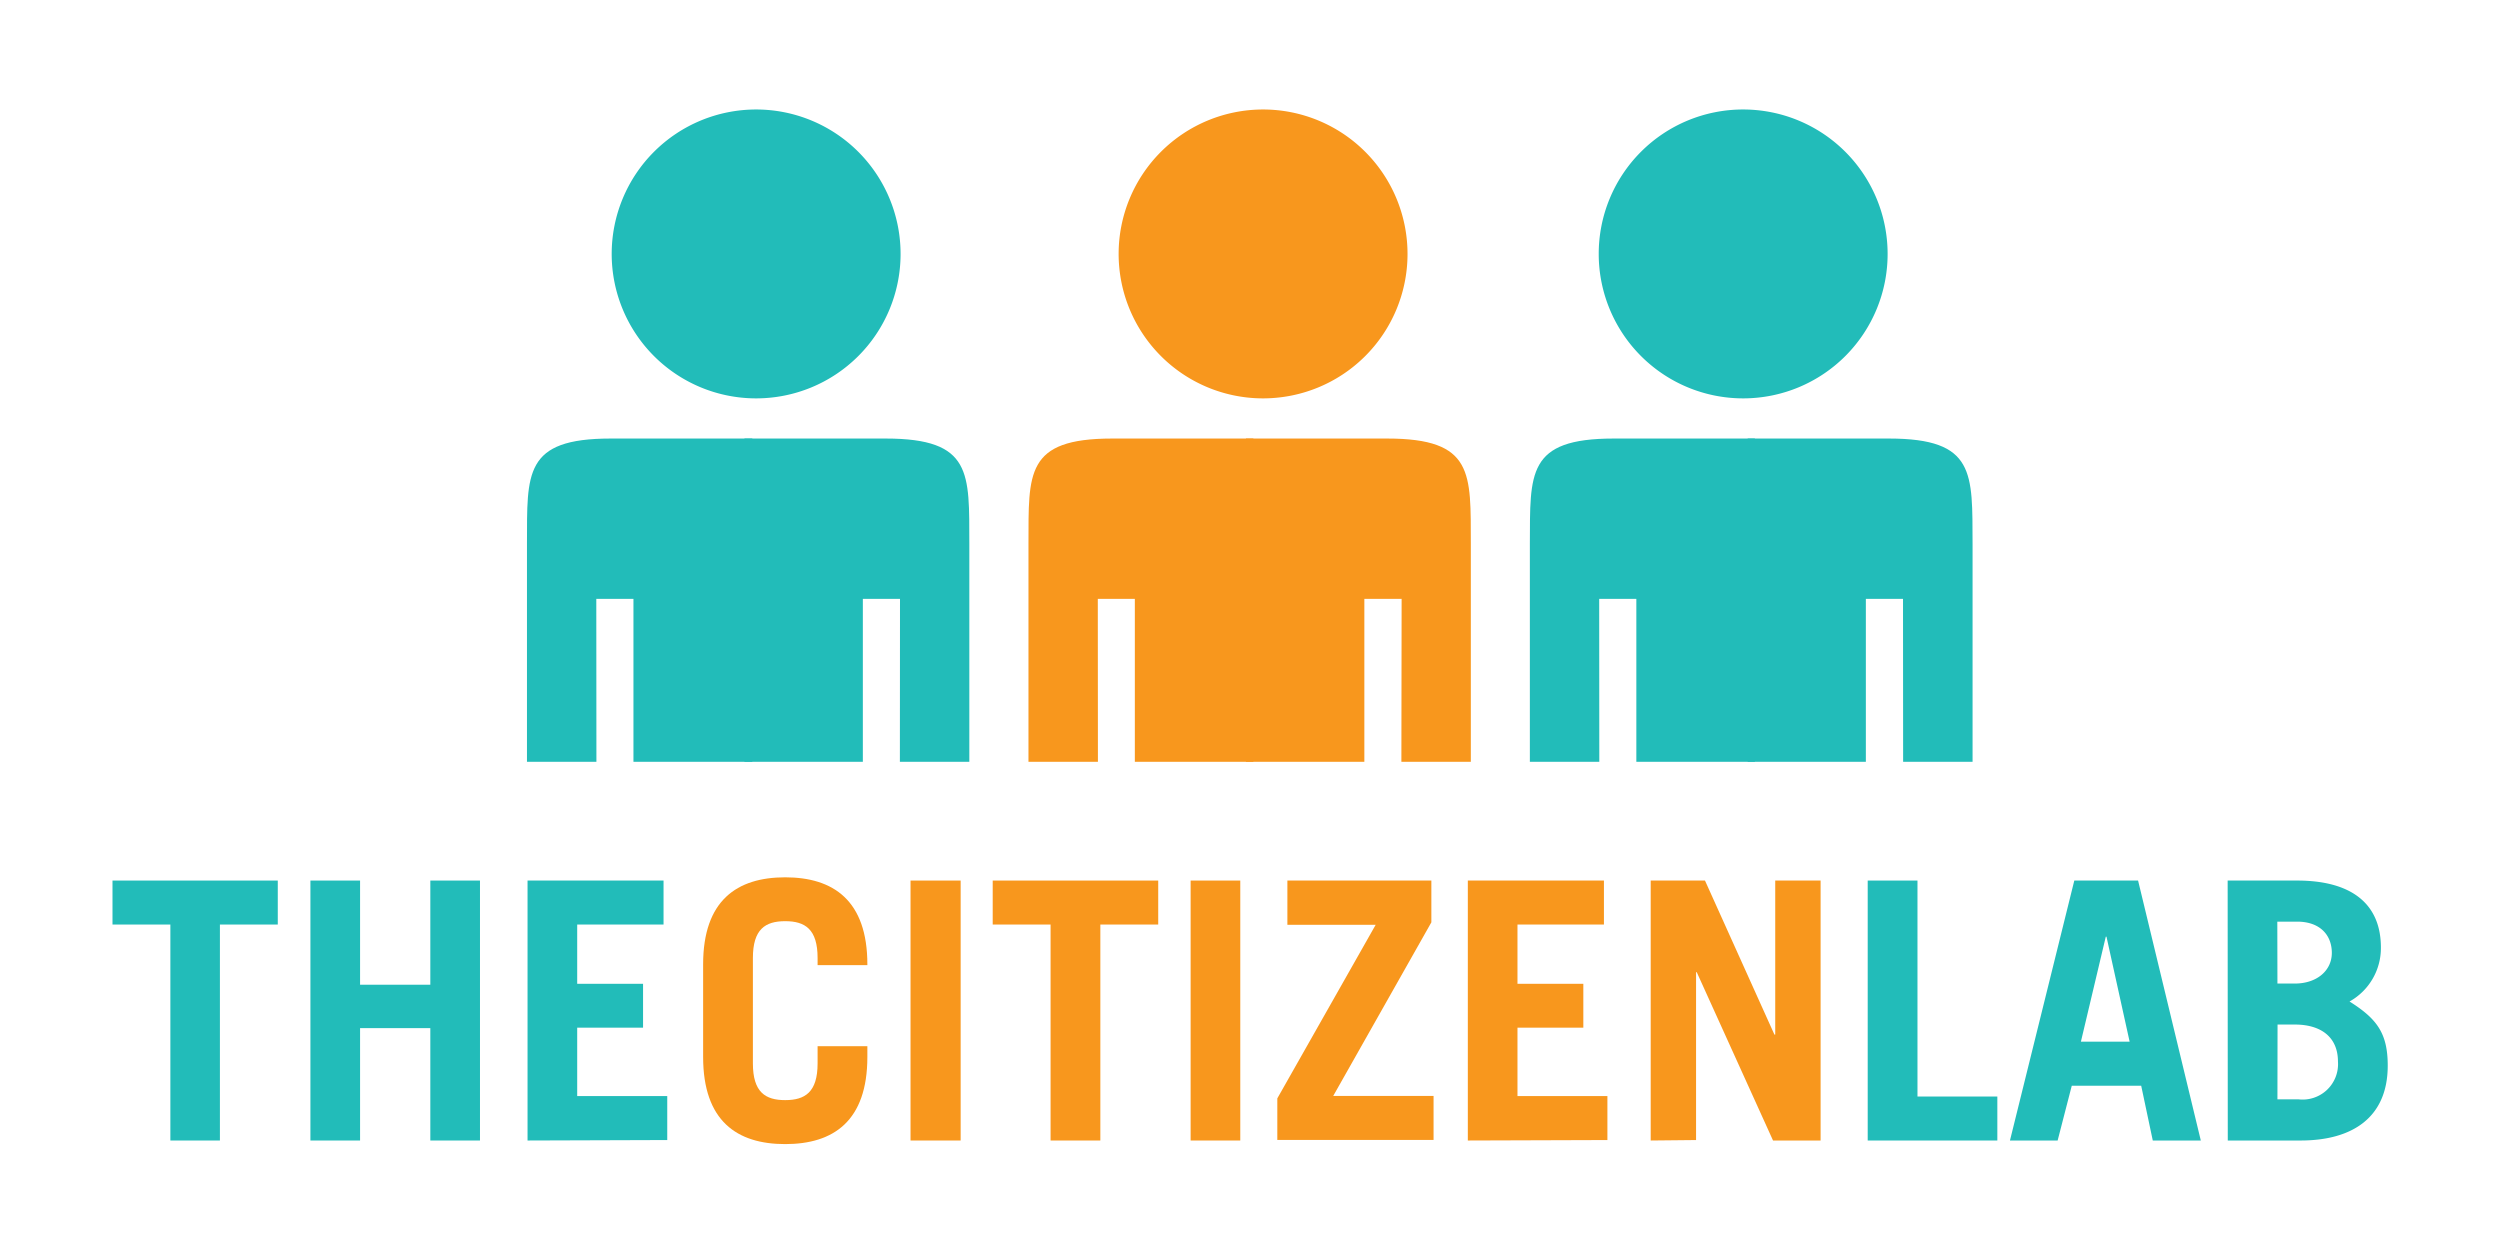 <svg id="Layer_1" data-name="Layer 1" xmlns="http://www.w3.org/2000/svg" viewBox="0 0 216 108"><defs><style>.cls-1,.cls-4{fill:#22bcb9;}.cls-2,.cls-3{fill:#f8971d;}.cls-3,.cls-4{fill-rule:evenodd;}</style></defs><title>Artboard 1</title><path class="cls-1" d="M24,76.08v3.8H19V98.54H14.72V79.88h-5v-3.8Z"/><path class="cls-1" d="M26.82,98.54V76.08h4.29v9h6.07v-9h4.29V98.54H37.18V88.83H31.11v9.71Z"/><path class="cls-1" d="M45.58,98.54V76.08H57.33v3.8H49.87V85h5.69v3.79H49.87v5.91h7.78v3.8Z"/><path class="cls-2" d="M65.05,91.88c0,2.49,1.08,3.17,2.79,3.17s2.8-.68,2.8-3.17V90.39h4.3v.93c0,5.54-2.93,7.53-7.1,7.53s-7.09-2-7.09-7.53v-8c0-5.53,2.93-7.52,7.09-7.52s7.1,2,7.1,7.52v.07h-4.3v-.62c0-2.49-1.08-3.18-2.8-3.18s-2.79.69-2.79,3.18Z"/><path class="cls-2" d="M78.67,98.54V76.08H83V98.54Z"/><path class="cls-2" d="M100.07,76.08v3.8h-5V98.54H90.77V79.88h-5v-3.8Z"/><path class="cls-2" d="M102.87,98.54V76.08h4.29V98.54Z"/><path class="cls-2" d="M111.23,76.08h12.44v3.61l-8.48,15h8.67v3.8h-13.5V94.9l8.5-15h-7.63Z"/><path class="cls-2" d="M126.82,98.54V76.08h11.76v3.8h-7.47V85h5.69v3.79h-5.69v5.91h7.77v3.8Z"/><path class="cls-2" d="M142.62,98.54V76.08h4.69l6,13.31h.07V76.08h3.92V98.54h-4.11L146.6,84h-.06v14.5Z"/><path class="cls-1" d="M161.37,98.54V76.08h4.3V94.74h6.9v3.8Z"/><path class="cls-1" d="M173.66,98.54l5.56-22.46h5.51l5.42,22.46H186L185,93.81H179l-1.22,4.73ZM179.79,90H184L182,80.93h-.06Z"/><path class="cls-1" d="M192.47,76.08h6c4.6,0,7.24,1.93,7.24,5.79A5.29,5.29,0,0,1,203,86.53c2.36,1.49,3.3,2.73,3.3,5.54,0,4.44-3,6.47-7.53,6.47h-6.29Zm4.3,8.9h1.49c1.93,0,3.21-1.13,3.21-2.65s-1-2.7-3-2.7h-1.71Zm0,10h1.8A3.06,3.06,0,0,0,202,91.73c0-2.15-1.49-3.21-3.73-3.21h-1.49Z"/><path class="cls-3" d="M121.61,22A12.48,12.48,0,1,1,109.13,9.46,12.48,12.48,0,0,1,121.61,22Z"/><path class="cls-3" d="M94.85,51.74h3.2V65.82h10.24V37.89H96.09c-7.52,0-7.21,3-7.23,9.11V65.82h6Z"/><path class="cls-3" d="M121.1,51.74h-3.22V65.82H107.65V37.89h12.2c7.52,0,7.21,3,7.23,9.11V65.82h-6Z"/><path class="cls-4" d="M77.81,22A12.48,12.48,0,1,1,65.33,9.46,12.48,12.48,0,0,1,77.81,22Z"/><path class="cls-4" d="M51.52,51.74h3.21V65.82H65V37.89H52.76c-7.52,0-7.21,3-7.23,9.11V65.82h6Z"/><path class="cls-4" d="M77.76,51.74H74.55V65.82H64.32V37.89h12.2c7.52,0,7.21,3,7.23,9.11V65.82h-6Z"/><path class="cls-4" d="M138.13,22A12.48,12.48,0,1,0,150.6,9.46,12.47,12.47,0,0,0,138.13,22Z"/><path class="cls-4" d="M164.42,51.74h-3.21V65.82H151V37.89h12.2c7.51,0,7.2,3,7.23,9.11V65.82h-6Z"/><path class="cls-4" d="M138.17,51.74h3.21V65.82h10.24V37.89h-12.2c-7.52,0-7.21,3-7.24,9.11V65.82h6Z"/></svg>